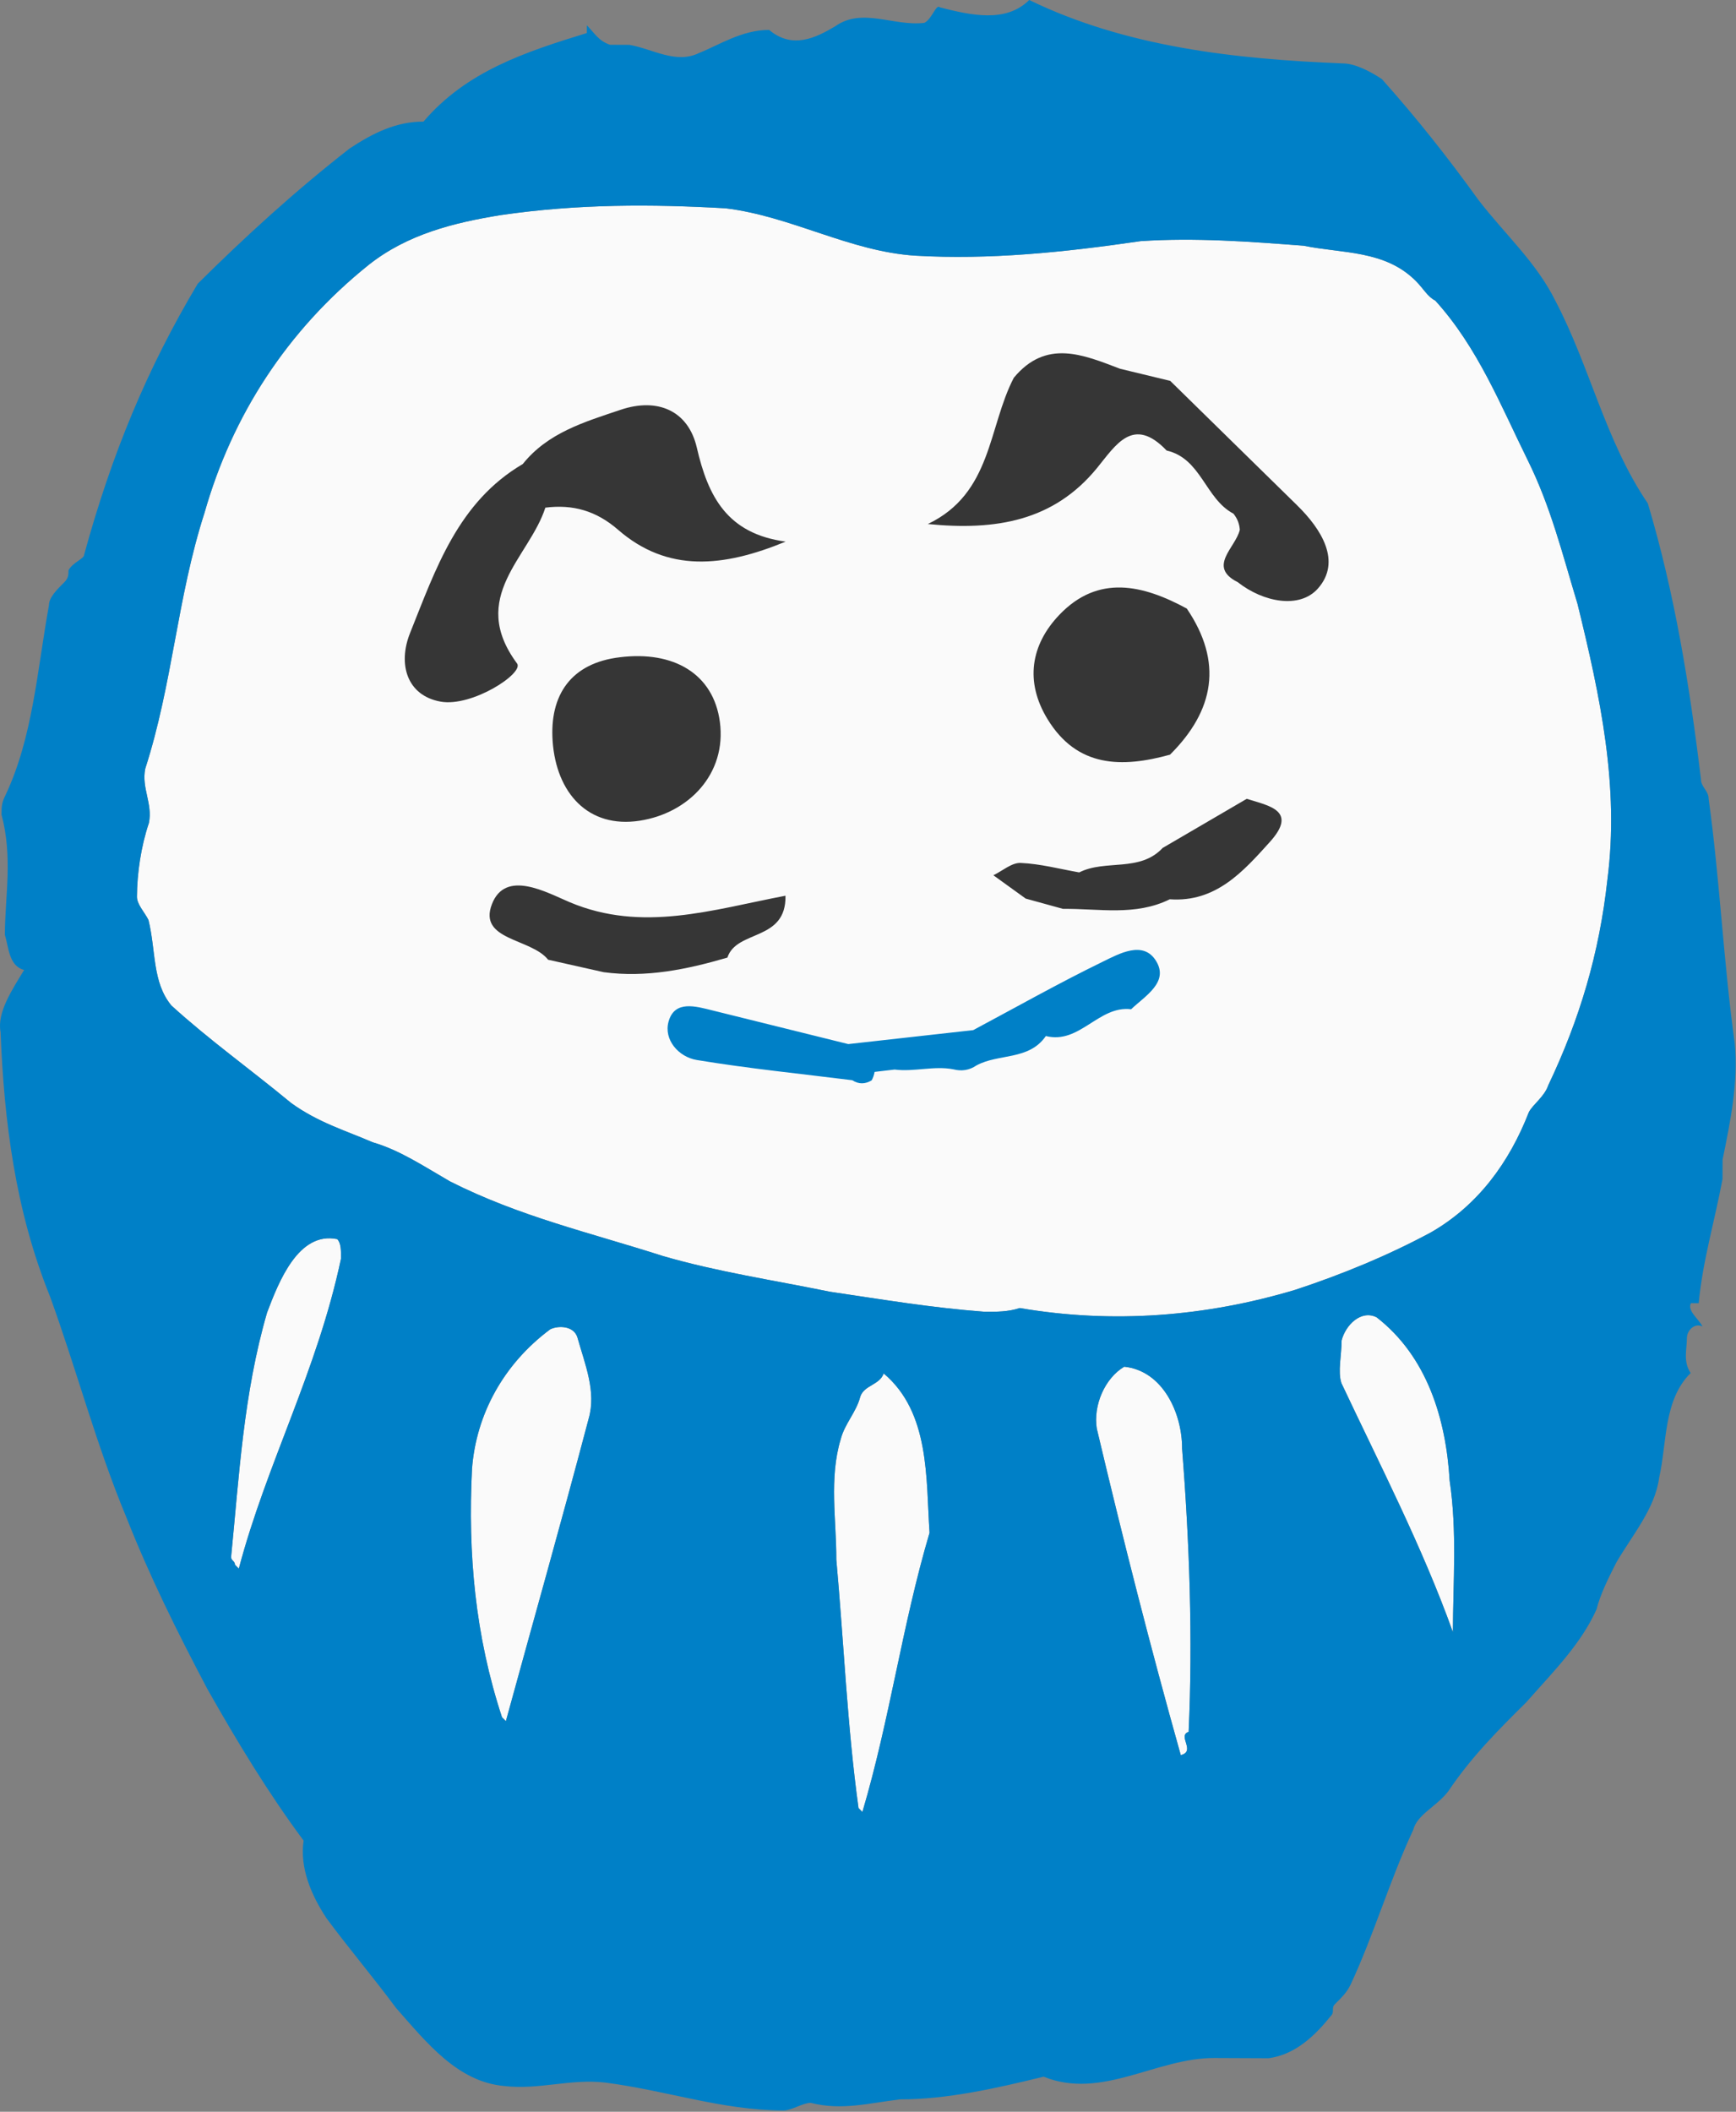<svg xmlns="http://www.w3.org/2000/svg" width="227" height="276" viewBox="0 0 227 276">
    <rect x="0" y="0" width="227" height="276" fill="#808080" stroke="none"/>
    <g fill="none" fill-rule="evenodd">
        <path fill="#FAFAFA" d="M71.947 173.738c-6.106 4.54-9.687 11.119-10.225 18.22-.554 11.158.414 21.815 3.92 32.483l.505.51c3.609-13.175 7.213-25.842 10.823-39.524 1.03-3.546-.477-7.104-1.476-10.66-.501-1.523-2.53-1.532-3.547-1.03M112.493 182.536c-.516 2.026-2.044 3.542-2.56 5.569-1.544 5.067-.553 10.65-.576 15.724.97 10.658 1.43 21.82 2.906 32.48l.504.509c3.604-12.16 5.178-24.328 8.782-36.488-.478-7.105.066-15.726-5.999-20.825-.514 1.519-2.543 1.51-3.057 3.03M147.007 178.624c-2.543 1.511-4.08 5.056-3.586 8.102 3.488 14.726 6.981 28.44 10.978 42.661 2.031-.499-.496-2.539 1.028-3.04.559-12.173.105-24.858-.857-37.037.02-4.566-2.493-10.157-7.563-10.686M34.922 171.55c-3.089 10.64-3.642 21.291-4.702 31.94-.003.507.505.51.503 1.017l.505.51c3.61-13.683 10.257-25.829 13.364-40.529.004-1.014.01-2.028-.497-2.538-5.069-1.036-7.634 5.548-9.173 9.6M180.009 172.17c-2.024-1.022-4.062.998-4.578 3.024-.009 2.03-.526 4.057-.025 5.58 5.028 10.676 10.562 21.353 14.574 32.531.027-6.595.562-13.188-.423-19.786-.473-8.12-2.975-16.247-9.548-21.349M199.766 60.141c-3.521-7.117-6.532-14.739-12.086-20.852-1.013-.511-1.516-1.528-2.525-2.546-4.041-4.077-9.623-3.593-14.693-4.629-7.1-.538-14.2-1.076-21.303-.599-10.154 1.479-19.796 2.452-29.432 1.903-8.622-.544-16.212-5.142-24.832-6.193-9.637-.549-19.275-.59-29.428.889-6.092.988-12.185 2.484-17.276 6.52C37.5 43.213 30.35 54.343 26.745 67.01c-3.598 11.146-4.153 22.304-7.751 33.449-.52 2.535.995 4.57.476 7.105-1.028 3.039-1.551 6.588-1.563 9.632-.004 1.014 1.006 2.033 1.508 3.049.997 4.063.473 8.12 2.997 11.174 5.053 4.587 10.11 8.16 15.672 12.75 3.54 2.552 7.086 3.581 10.63 5.118 3.548 1.03 6.583 3.073 10.125 5.117 9.112 4.604 18.235 6.674 27.86 9.758 7.094 2.059 14.192 3.105 21.795 4.659 7.097 1.045 13.18 2.086 20.28 2.624 1.522.006 3.044.012 4.568-.489 12.166 2.081 24.347 1.12 36.029-2.382 6.096-2.003 12.195-4.513 17.788-7.534 6.103-3.524 10.184-9.087 12.75-15.671.51-1.012 2.038-2.021 2.55-3.54 4.097-8.607 6.67-17.22 7.726-26.855 1.574-12.168-.912-23.847-3.904-36.035-2.001-6.604-3.497-12.697-6.515-18.798"/>
        <path fill="#0080C7" d="M210.185 114.974c-1.056 9.635-3.63 18.248-7.725 26.854-.513 1.52-2.04 2.529-2.551 3.541-2.566 6.584-6.647 12.147-12.75 15.671-5.593 3.021-11.692 5.531-17.787 7.534-11.683 3.502-23.864 4.463-36.03 2.382-1.524.501-3.046.495-4.568.489-7.1-.538-13.183-1.579-20.28-2.624-7.603-1.554-14.701-2.6-21.795-4.659-9.625-3.084-18.748-5.154-27.86-9.758-3.542-2.044-6.577-4.087-10.124-5.117-3.545-1.537-7.091-2.566-10.631-5.118-5.561-4.59-10.62-8.163-15.672-12.75-2.524-3.054-2-7.111-2.997-11.174-.501-1.016-1.512-2.035-1.508-3.049.012-3.044.535-6.593 1.563-9.632.519-2.535-.995-4.57-.476-7.105 3.598-11.145 4.153-22.303 7.752-33.449C30.35 54.343 37.5 43.213 48.19 34.634c5.09-4.036 11.184-5.532 17.276-6.52 10.154-1.479 19.79-1.438 29.428-.889 8.62 1.051 16.21 5.649 24.832 6.193 9.636.549 19.278-.424 29.432-1.903 7.104-.477 14.203.061 21.303.599 5.07 1.036 10.652.552 14.693 4.629 1.009 1.018 1.512 2.035 2.525 2.546 5.554 6.113 8.566 13.735 12.086 20.852 3.018 6.101 4.514 12.194 6.515 18.798 2.992 12.188 5.478 23.867 3.904 36.035m-20.205 98.331c-4.012-11.178-9.546-21.854-14.573-32.53-.501-1.524.015-3.551.024-5.58.516-2.027 2.554-4.047 4.578-3.025 6.573 5.102 9.075 13.23 9.548 21.349.985 6.599.45 13.191.423 19.786m-34.553 13.042c-1.524.501 1.003 2.541-1.028 3.04-3.997-14.222-7.49-27.934-10.978-42.661-.494-3.046 1.043-6.591 3.586-8.102 5.07.53 7.583 6.121 7.564 10.686.962 12.18 1.415 24.864.856 37.037m-42.66 10.471l-.504-.509c-1.476-10.66-1.935-21.822-2.905-32.481.022-5.073-.968-10.657.575-15.723.517-2.027 2.045-3.543 2.56-5.569.514-1.521 2.544-1.512 3.057-3.032 6.066 5.1 5.522 13.721 5.999 20.825-3.603 12.161-5.177 24.33-8.781 36.489M76.97 185.427c-3.61 13.682-7.215 26.349-10.823 39.524l-.505-.51c-3.506-10.668-4.475-21.325-3.92-32.484.538-7.1 4.118-13.679 10.225-18.219 1.016-.503 3.046-.494 3.547 1.029.999 3.556 2.505 7.113 1.476 10.66m-45.742 19.589l-.505-.509c.002-.508-.506-.51-.503-1.017 1.06-10.649 1.613-21.3 4.702-31.94 1.539-4.052 4.105-10.636 9.173-9.599.506.509.5 1.523.497 2.538-3.106 14.699-9.754 26.845-13.364 40.527M223.42 104.377c.004-1.014-1.008-1.525-1.004-2.541-1.47-12.18-3.446-24.365-6.948-36.048-5.545-8.14-7.533-17.788-12.062-26.431-2.514-5.083-6.558-8.653-10.09-13.233-4.033-5.597-8.07-10.688-12.614-15.781-1.517-1.02-3.542-2.044-5.065-2.051-14.202-.567-28.4-2.15-41.056-8.292-3.057 3.031-7.618 1.996-11.671.965-.506-.51-1.023 1.517-2.038 2.021-4.061.489-8.11-2.065-11.671.457-2.542 1.51-5.593 3.019-8.625.47-3.552-.015-6.604 2-9.145 3.004-3.051 1.509-6.086-.533-9.128-1.053l-2.536-.011c-1.52-.514-2.022-1.53-3.032-2.549l-.005 1.015C68.603 6.82 60.983 9.324 55.373 15.895c-3.55-.015-6.601 1.493-9.653 3.51-7.126 5.549-13.747 11.609-19.861 17.671-6.642 11.131-11.255 22.273-14.863 35.447-.002.508-1.527 1.009-2.04 2.02 0 .508-.001 1.015-.512 1.52-1.02 1.011-2.037 2.021-2.042 3.035-1.56 8.618-2.103 17.24-5.687 24.834-.51 1.013-.513 1.52-.517 2.534 1.497 5.587.46 10.655.439 15.729.5 1.524.49 4.06 2.518 4.576-1.533 2.53-3.575 5.565-3.08 8.104.458 11.67 1.93 23.344 6.448 34.525 3.51 9.653 6.005 19.303 10.02 28.959 3.013 7.622 6.534 14.739 10.56 22.366 4.027 7.12 8.058 13.731 12.598 19.839-.523 3.549.984 7.106 3 10.159 3.026 4.071 6.055 7.636 9.082 11.707 4.039 4.583 8.075 9.673 14.16 10.206 4.563.527 8.629-.977 13.19-.45 8.114 1.049 15.205 3.616 23.323 3.65 1.014.005 2.54-1.004 3.554-.999 4.054 1.032 7.61.033 11.67-.458 6.089.027 12.69-1.467 18.784-2.963 7.596 3.077 14.722-2.473 22.33-2.441 2.537.012 4.568.02 7.104.03 3.553-.492 6.1-3.017 8.14-5.545.509-.506.004-1.014.514-1.519 1.019-1.011 1.528-1.516 2.04-2.529 3.072-6.582 5.13-13.674 8.204-20.256.515-2.028 3.057-3.032 4.587-5.054 3.064-4.553 6.629-8.089 10.196-11.624 3.569-4.043 7.134-7.579 9.183-12.136.516-2.027 1.54-4.053 2.563-6.077 2.044-3.542 5.102-7.081 5.628-11.137 1.034-4.561.55-10.143 4.117-13.679-1.008-1.527-.494-3.046-.488-4.568.004-1.014 1.023-2.025 2.036-1.513-.503-1.017-2.02-2.039-1.51-3.05l1.015.004c.53-5.578 2.076-10.645 3.114-16.221l.01-2.536c1.037-5.069 2.074-10.137 1.587-15.212-1.476-10.66-1.938-21.316-3.414-31.976"/>
        <path fill="#0080C7" d="M151.176 125.608c-1.677-2.75-4.842-.957-7.025.106-5.723 2.785-11.274 5.923-16.892 8.92l-16.337 1.825c-5.907-1.463-11.815-2.925-17.723-4.39-2.219-.55-4.981-1.391-5.776 1.444-.664 2.37 1.305 4.63 3.682 5.024 6.739 1.116 13.55 1.795 20.335 2.645.84.54 1.686.525 2.537.02.205-.36.312-.731.386-1.107l2.614-.307c2.52.326 5.18-.52 7.68-.031 1.078.274 2.086.13 3.014-.502 2.898-1.59 6.875-.63 9.085-3.847 4.432 1.114 6.903-4.024 11.15-3.5 1.846-1.758 4.961-3.528 3.27-6.3"/>
        <path fill="#363636" d="M169.603 66.033L153.019 49.78l-6.562-1.585c-4.82-1.838-9.661-3.92-13.891 1.179-3.37 6.463-2.835 15.1-11.242 19.115 8.91.889 16.459-.4 22.116-7.311 2.457-3.001 4.727-6.891 9.113-2.293 4.526 1.036 5.047 6.313 8.729 8.246.557.683.784 1.389.836 2.106-.515 2.312-4.301 4.83-.266 6.854 3.358 2.639 8.098 3.52 10.48.827 3.124-3.528.462-7.767-2.73-10.885M152.991 98.634c5.812-5.782 6.938-12.103 2.193-19.099-5.728-3.096-11.567-4.508-16.663.821-3.749 3.923-4.52 8.75-1.558 13.614 3.878 6.37 9.725 6.402 16.028 4.664M74.509 117.922c-3.016-1.268-8.402-4.349-10.182.242-1.847 4.768 5.117 4.445 7.342 7.268l7.268 1.63c5.555.746 10.892-.362 16.177-1.907 1.209-3.688 7.706-2.08 7.598-8.087-9.543 1.816-18.703 4.85-28.203.854M163.026 104.403l-10.994 6.419c-3.006 3.22-7.472 1.46-10.912 3.2-2.552-.447-5.095-1.13-7.661-1.238-1.164-.05-2.375 1.038-3.566 1.609l4.228 3.05c1.626.448 3.25.897 4.876 1.344 4.686-.055 9.469.97 13.962-1.253 6.02.427 9.595-3.624 13.078-7.481 3.739-4.14-.152-4.74-3.011-5.65M91.115 58.5c-1.113-4.82-5.119-6.576-9.976-4.938-4.669 1.574-9.494 2.975-12.782 7.086-8.472 4.974-11.384 13.726-14.735 22.08-1.619 4.033-.445 8.173 3.986 8.971 4.12.741 10.944-3.716 10.003-4.983-6.446-8.7 1.606-13.86 3.7-20.368 3.601-.453 6.65.407 9.508 2.89 6.49 5.637 13.77 4.905 21.912 1.55-7.648-1.035-10.138-5.886-11.616-12.289M94.13 94.346c-.842-6.303-6.06-9.315-13.073-8.445-6.385.756-9.22 4.922-8.793 10.983.473 6.712 4.615 11.431 11.396 10.378 6.42-.997 11.373-6.139 10.47-12.916"/>
    </g>
</svg>
